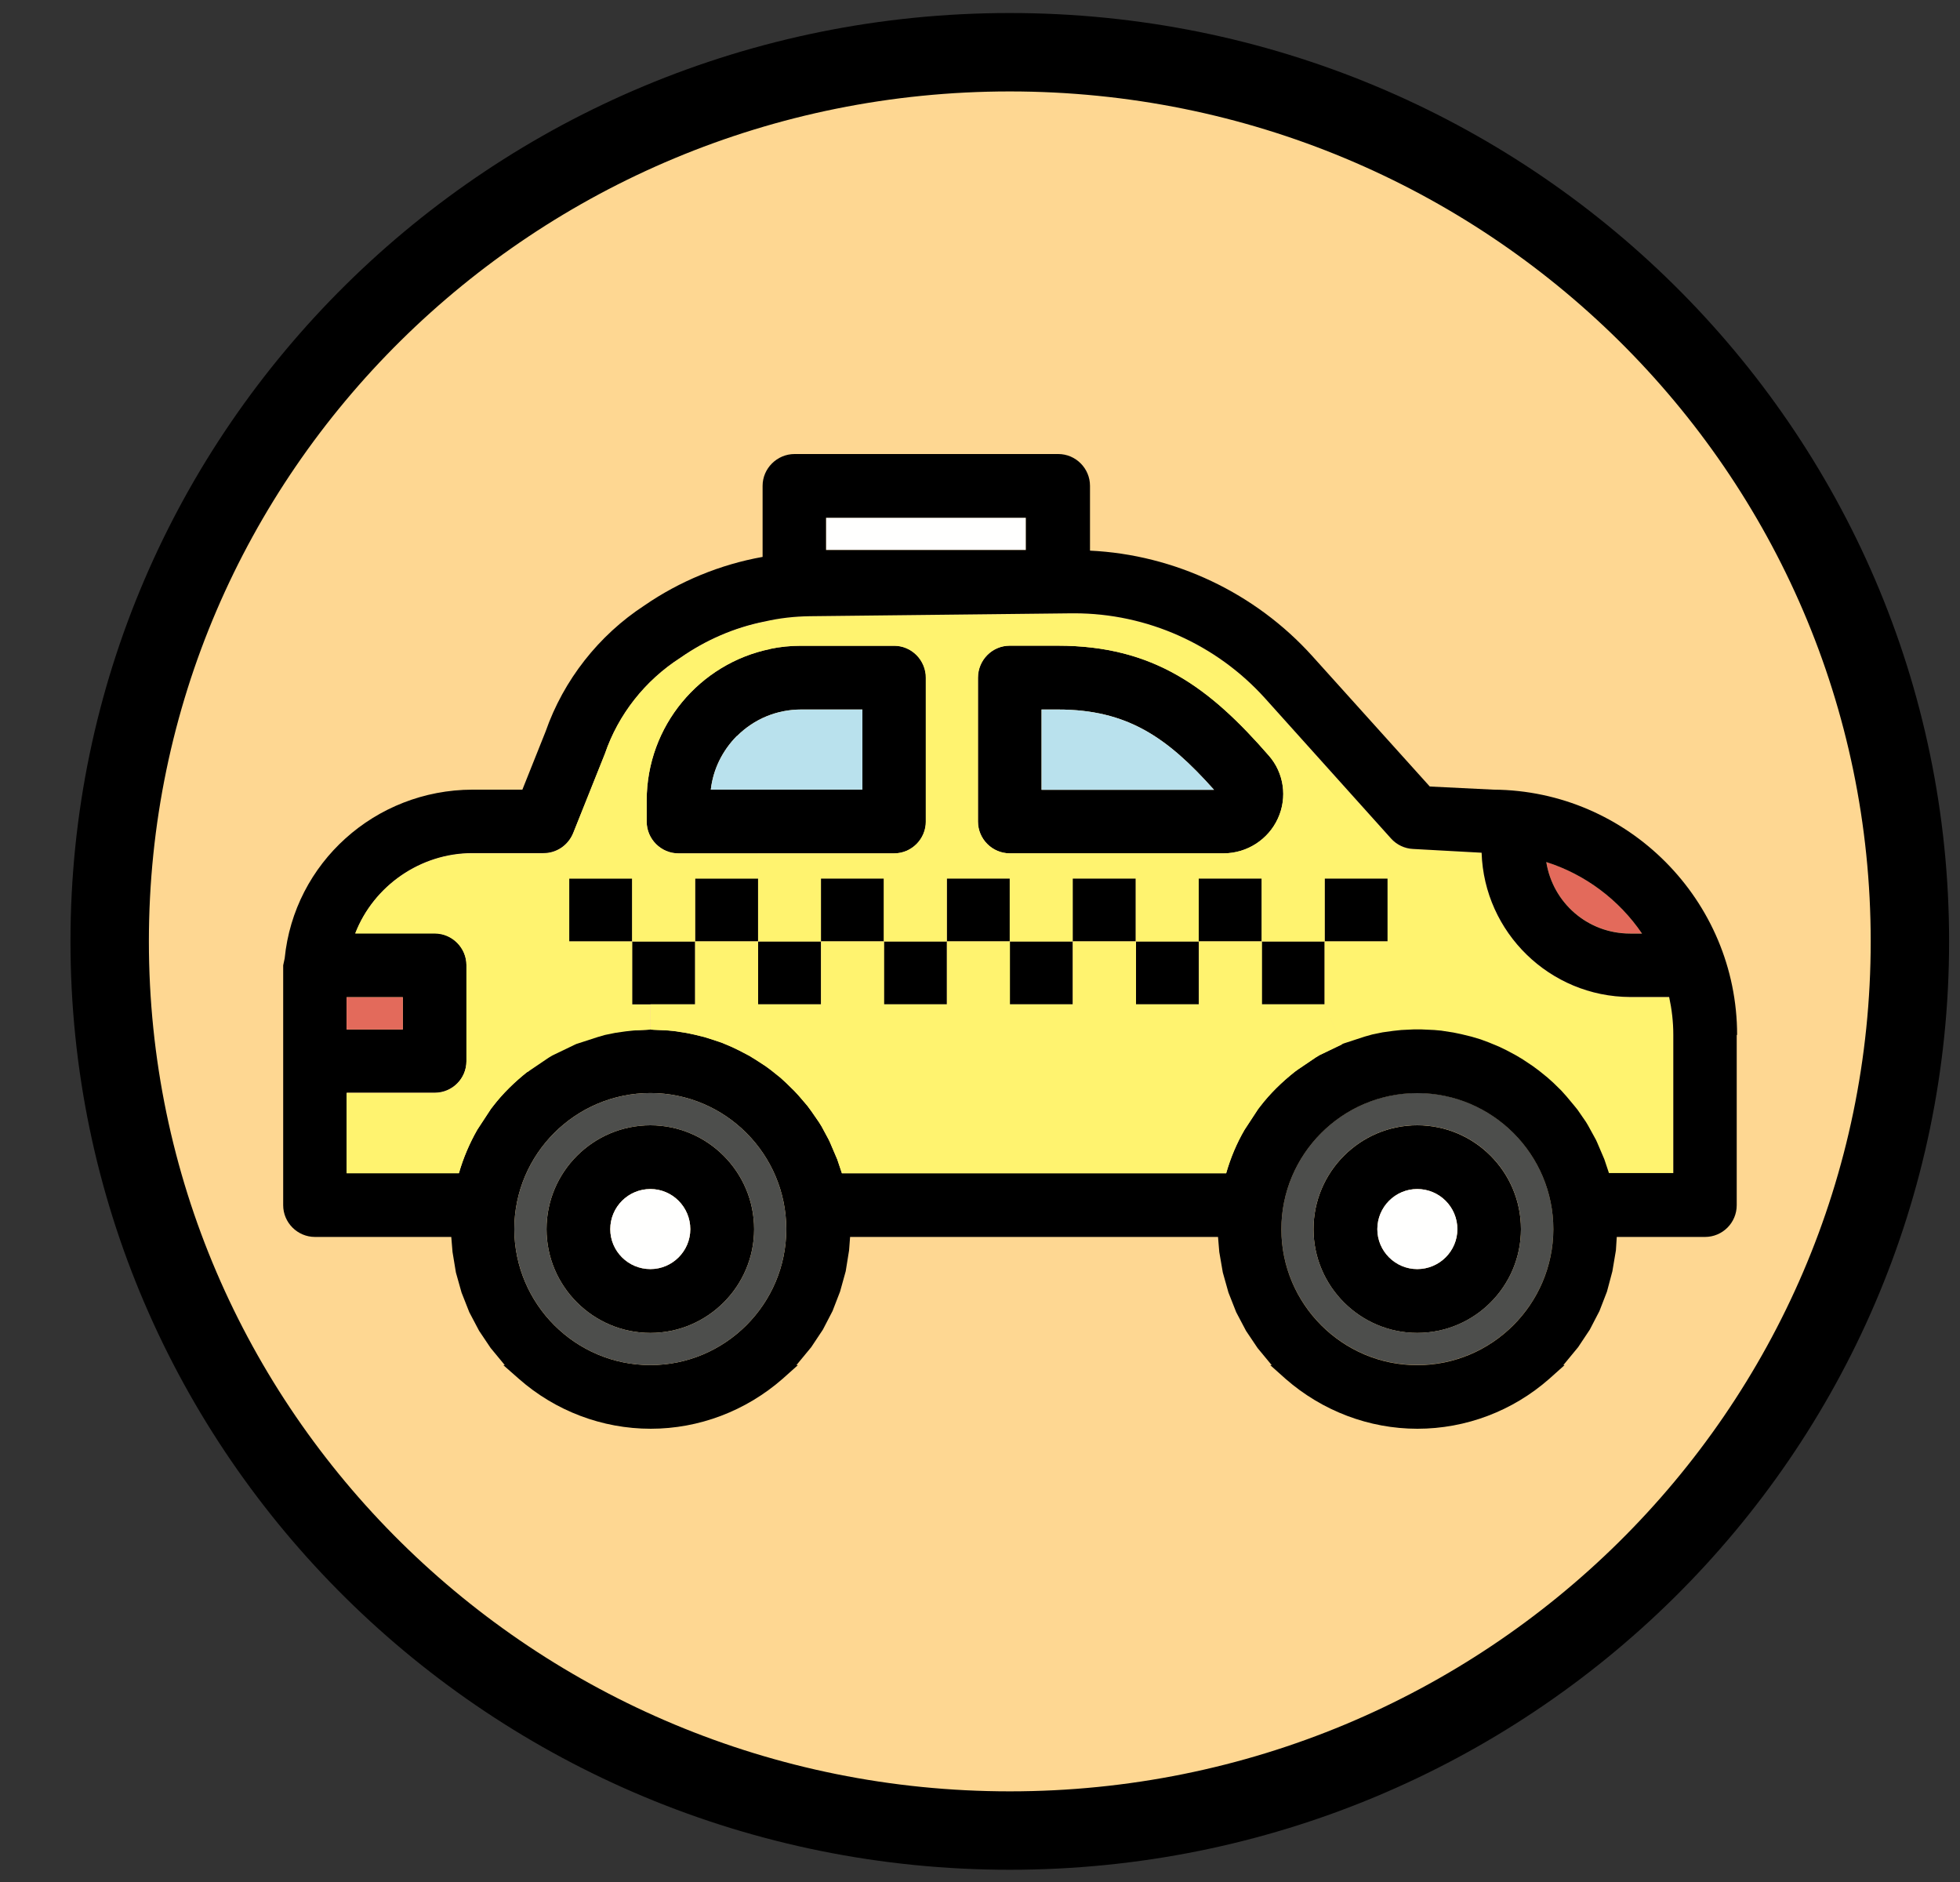 <svg width="25" height="24" viewBox="0 0 25 24" xmlns="http://www.w3.org/2000/svg"><rect x="0" y="0" width="25" height="24" fill="#333333" stroke="none"/><title>ico-pos-taxi</title><desc>Created with Sketch.</desc><g fill="none"><path d="M24.361 12.005c0 6.262-5.14 11.339-11.481 11.339s-11.481-5.077-11.481-11.339c0-6.262 5.14-11.339 11.481-11.339s11.481 5.077 11.481 11.339" stroke="#000" fill="#FED792"/><g><path d="M20.944 11.904h-.152c-.541 0-.987-.392-1.069-.912.496.157.931.483 1.221.912" fill="#E36A5B"/><path d="M18.589 15.675c0-.283-.229-.512-.512-.512-.28 0-.509.229-.509.512 0 .28.229.509.509.509.283 0 .512-.229.512-.509m.811 0c0 .728-.592 1.323-1.323 1.323-.728 0-1.323-.595-1.323-1.323 0-.731.595-1.325 1.323-1.325.731 0 1.323.595 1.323 1.325" fill="#000"/><path d="M18.077 15.163c.283 0 .512.229.512.512 0 .28-.229.509-.512.509-.28 0-.509-.229-.509-.509 0-.283.229-.512.509-.512" fill="#FFFFFE"/><path fill="#000" d="M16.896 12.005h.803v-.803h-.803z"/><path fill="#000" d="M16.093 12.808h.803v-.803h-.803z"/><path d="M18.077 14.349c-.728 0-1.323.595-1.323 1.325 0 .728.595 1.323 1.323 1.323.731 0 1.323-.595 1.323-1.323 0-.731-.592-1.325-1.323-1.325m-1.733 1.325c0-.957.779-1.736 1.733-1.736.957 0 1.736.779 1.736 1.736-.003.955-.779 1.733-1.736 1.733-.955 0-1.733-.779-1.733-1.733" fill="#4D4E4C"/><path d="M13.285 10.072h2.2c-.597-.669-1.107-1.024-1.992-1.024h-.208v1.024zm2.901-.435c.192.219.237.533.115.8-.123.269-.395.445-.693.445h-2.728c-.224 0-.405-.184-.405-.405v-1.835c0-.224.181-.408.405-.408h.613c1.229 0 1.941.539 2.693 1.403z" fill="#000"/><path fill="#000" d="M15.29 12.005h.803v-.803h-.803z"/><path d="M15.485 10.072h-2.2v-1.024h.208c.885 0 1.395.355 1.992 1.024" fill="#B9E1ED"/><path fill="#000" d="M14.488 12.808h.803v-.803h-.803z"/><path fill="#000" d="M13.682 12.005h.805v-.803h-.805z"/><path fill="#000" d="M12.88 12.808h.803v-.803h-.803z"/><path fill="#FFFFFE" d="M10.536 7.013h2.549v-.411h-2.549z"/><path fill="#000" d="M12.077 12.005h.803v-.803h-.803z"/><path fill="#000" d="M11.274 12.808h.803v-.803h-.803z"/><path d="M11 10.069v-1.021h-.781c-.309 0-.6.12-.819.339h-.003c-.184.187-.301.424-.331.683h1.933zm.811-1.427v1.835c0 .221-.181.405-.405.405h-2.752c-.224 0-.405-.184-.405-.405v-.269c0-.952.677-1.749 1.576-1.933.128-.027.259-.04.395-.04h1.187c.224 0 .405.184.405.408z" fill="#000"/><path fill="#000" d="M10.472 12.005h.803v-.803h-.803z"/><path fill="#000" d="M9.669 12.808h.803v-.803h-.803z"/><path d="M10.325 7.861l3.341-.037h.035c.925 0 1.811.395 2.432 1.083l1.608 1.789c.072.08.173.128.28.133l.875.048c.032 1.016.869 1.837 1.896 1.84h.496c.035.157.053.317.053.48v1.765h-.821l-.059-.176-.091-.213-.016-.035-.101-.184-.027-.045-.107-.155-.043-.053-.096-.115-.067-.075-.101-.099-.077-.069-.109-.088-.083-.061-.12-.08-.085-.051-.125-.067-.093-.045-.128-.053-.107-.04-.117-.035-.131-.032-.101-.021-.155-.024-.088-.008-.173-.008h-.083l-.165.008-.104.011-.136.019-.131.027-.096.027-.269.088-.024.011-.216-.512v-.803h.803v-.803h-.803v.803h-.803v-.803h-.803v.803h-.803v-.803h-.805v.803h-.803v-.803h-.803v.803h-.803v-.803h-.803v.803h-.803v-1.123h1.736c.224 0 .405-.184.405-.405v-1.835c0-.224-.181-.408-.405-.408h-1.187c-.136 0-.267.013-.395.04l-.069-.347c.187-.043.376-.064.571-.067m5.861 1.776c-.752-.864-1.464-1.403-2.693-1.403h-.613c-.224 0-.405.184-.405.408v1.835c0 .221.181.405.405.405h2.728c.299 0 .571-.176.693-.445.123-.267.077-.581-.115-.8" fill="#FFF36F"/><path fill="#000" d="M8.866 12.005h.803v-.803h-.803z"/><path d="M8.805 15.675c0-.283-.229-.512-.509-.512-.283 0-.512.229-.512.512 0 .28.229.509.512.509.28 0 .509-.229.509-.509m-.509-1.325c.728 0 1.323.595 1.323 1.325 0 .728-.595 1.323-1.323 1.323-.731 0-1.325-.595-1.325-1.323 0-.731.595-1.325 1.325-1.325" fill="#000"/><path d="M9.4 9.387c.219-.219.509-.339.819-.339h.781v1.021h-1.933c.029-.259.147-.496.331-.683h.003z" fill="#B9E1ED"/><path fill="#000" d="M8.866 12.005v.803h-.803v-.803z"/><path d="M8.296 15.163c.28 0 .509.229.509.512 0 .28-.229.509-.509.509-.283 0-.512-.229-.512-.509 0-.283.229-.512.512-.512" fill="#FFFFFE"/><path d="M4.421 13.128h.717v-.411h-.717v.411zm5.608 2.547c0-.957-.779-1.736-1.733-1.736-.957 0-1.736.779-1.736 1.736.003.955.779 1.733 1.736 1.733.955 0 1.733-.779 1.733-1.733zm.507-8.661h2.549v-.411h-2.549v.411zm7.541 10.395c.957 0 1.733-.779 1.736-1.733 0-.957-.779-1.736-1.736-1.736-.955 0-1.733.779-1.733 1.736 0 .955.779 1.733 1.733 1.733zm2.715-5.504h.152c-.291-.429-.725-.755-1.221-.912.083.52.528.912 1.069.912zm1.36 1.293v2.171c0 .224-.181.405-.405.405h-1.125l-.011.171-.045.267-.069.259-.096.248-.123.237-.149.224-.189.229h.016l-.197.176c-.464.408-1.061.635-1.68.635-.616 0-1.213-.227-1.68-.635l-.197-.176h.019l-.181-.219-.147-.219-.125-.237-.099-.251-.072-.256-.045-.261-.016-.192h-4.693l-.013.171-.043.267-.072.259-.096.248-.123.237-.149.224-.189.229h.019l-.197.176c-.467.408-1.064.635-1.68.635-.619 0-1.216-.227-1.68-.635l-.2-.176h.019l-.181-.219-.147-.219-.125-.237-.099-.251-.072-.256-.043-.261-.016-.192h-1.739c-.221 0-.405-.181-.405-.405v-3.059l.019-.088c.12-1.216 1.152-2.149 2.395-2.152h.637l.296-.741c.229-.656.677-1.227 1.261-1.608.448-.309.968-.523 1.507-.619v-.907c0-.221.184-.405.408-.405h3.363c.224 0 .405.184.405.405v.827c1.08.051 2.109.539 2.835 1.344l1.499 1.664.813.04c1.715.011 3.107 1.413 3.107 3.128zm-14.064-.059l.165-.008.043-.003.04.003.176.008.085.008.155.024.101.021.131.032.117.037.109.037.125.053.094.045.128.067.083.051.123.08.072.053.12.096.075.069.101.099.059.064.107.125.051.069.096.139.035.056.093.173.016.035.091.213.059.176h4.901c.056-.195.133-.381.235-.555l.173-.264.027-.035c.125-.163.275-.309.44-.44l.037-.027.232-.157.048-.029.283-.136.024-.011.269-.088.096-.027.131-.027.136-.019.104-.011.165-.008h.083l.173.008.088.008.155.024.101.021.131.032.117.035.107.04.128.053.093.045.125.067.085.051.12.08.083.061.109.088.077.069.101.099.067.075.096.115.043.053.107.155.027.045.101.184.016.035.091.213.059.176h.821v-1.765c0-.163-.019-.323-.053-.48h-.496c-1.027-.003-1.864-.824-1.896-1.84l-.875-.048c-.107-.005-.208-.053-.28-.133l-1.608-1.789c-.621-.688-1.507-1.083-2.432-1.083h-.035l-3.341.037c-.195.003-.384.024-.571.067-.387.077-.752.235-1.08.464-.448.288-.789.72-.96 1.221l-.405 1.013c-.064.155-.211.256-.379.256h-.909c-.659 0-1.256.416-1.491 1.021h1.013c.224 0 .405.184.405.405v1.224c0 .224-.181.405-.405.405h-1.123v1.024h1.432c.056-.195.136-.381.235-.555l.173-.264.027-.035c.125-.163.275-.309.44-.44l.037-.027.232-.157.048-.029.283-.136.024-.011.272-.088.093-.027.133-.027.133-.019.104-.011z" fill="#000"/><path d="M8.296 12.808h.571v-.803h.803v.803h.803v-.803h.803v.803h.803v-.803h.803v.803h.803v-.803h.805v.803h.803v-.803h.803v.803h.803l.216.512-.283.136-.048.029-.232.157-.037.027c-.165.131-.315.277-.44.44l-.027.035-.173.264c-.101.173-.179.36-.235.555h-4.901l-.059-.176-.091-.213-.016-.035-.093-.173-.035-.056-.096-.139-.051-.069-.107-.125-.059-.064-.101-.099-.075-.069-.12-.096-.072-.053-.123-.08-.083-.051-.128-.067-.093-.045-.125-.053-.109-.037-.117-.037-.131-.032-.101-.021-.155-.024-.085-.008-.176-.008-.04-.003v-.32z" fill="#FFF36F"/><path fill="#000" d="M7.261 12.005h.803v-.803h-.803z"/><path d="M6.56 15.675c0-.957.779-1.736 1.736-1.736.955 0 1.733.779 1.733 1.736 0 .955-.779 1.733-1.733 1.733-.957 0-1.733-.779-1.736-1.733m1.736 1.323c.728 0 1.323-.595 1.323-1.323 0-.731-.595-1.325-1.323-1.325-.731 0-1.325.595-1.325 1.325 0 .728.595 1.323 1.325 1.323" fill="#4D4E4C"/><path d="M6.728 13.669c-.165.131-.315.277-.44.44l-.027.035-.173.264c-.099.173-.179.36-.235.555h-1.432v-1.024h1.123c.224 0 .405-.181.405-.405v-1.224c0-.221-.181-.405-.405-.405h-1.013c.235-.605.832-1.021 1.491-1.021h.909c.168 0 .315-.101.379-.256l.405-1.013c.171-.501.512-.933.96-1.221.328-.229.693-.387 1.08-.464l.069.347c-.899.184-1.576.981-1.576 1.933v.269c0 .221.181.405.405.405h1.016v.32h-.803v.803h-.803v-.803h-.803v.803h.803v.803h.232v.32l-.043.003-.165.008-.104.011-.133.019-.133.027-.093.027-.272.088-.024.011-.283.136-.048.029-.232.157-.037.027z" fill="#FFF36F"/><path fill="#E36A5B" d="M4.421 13.128h.717v-.411h-.717z"/></g></g></svg>
